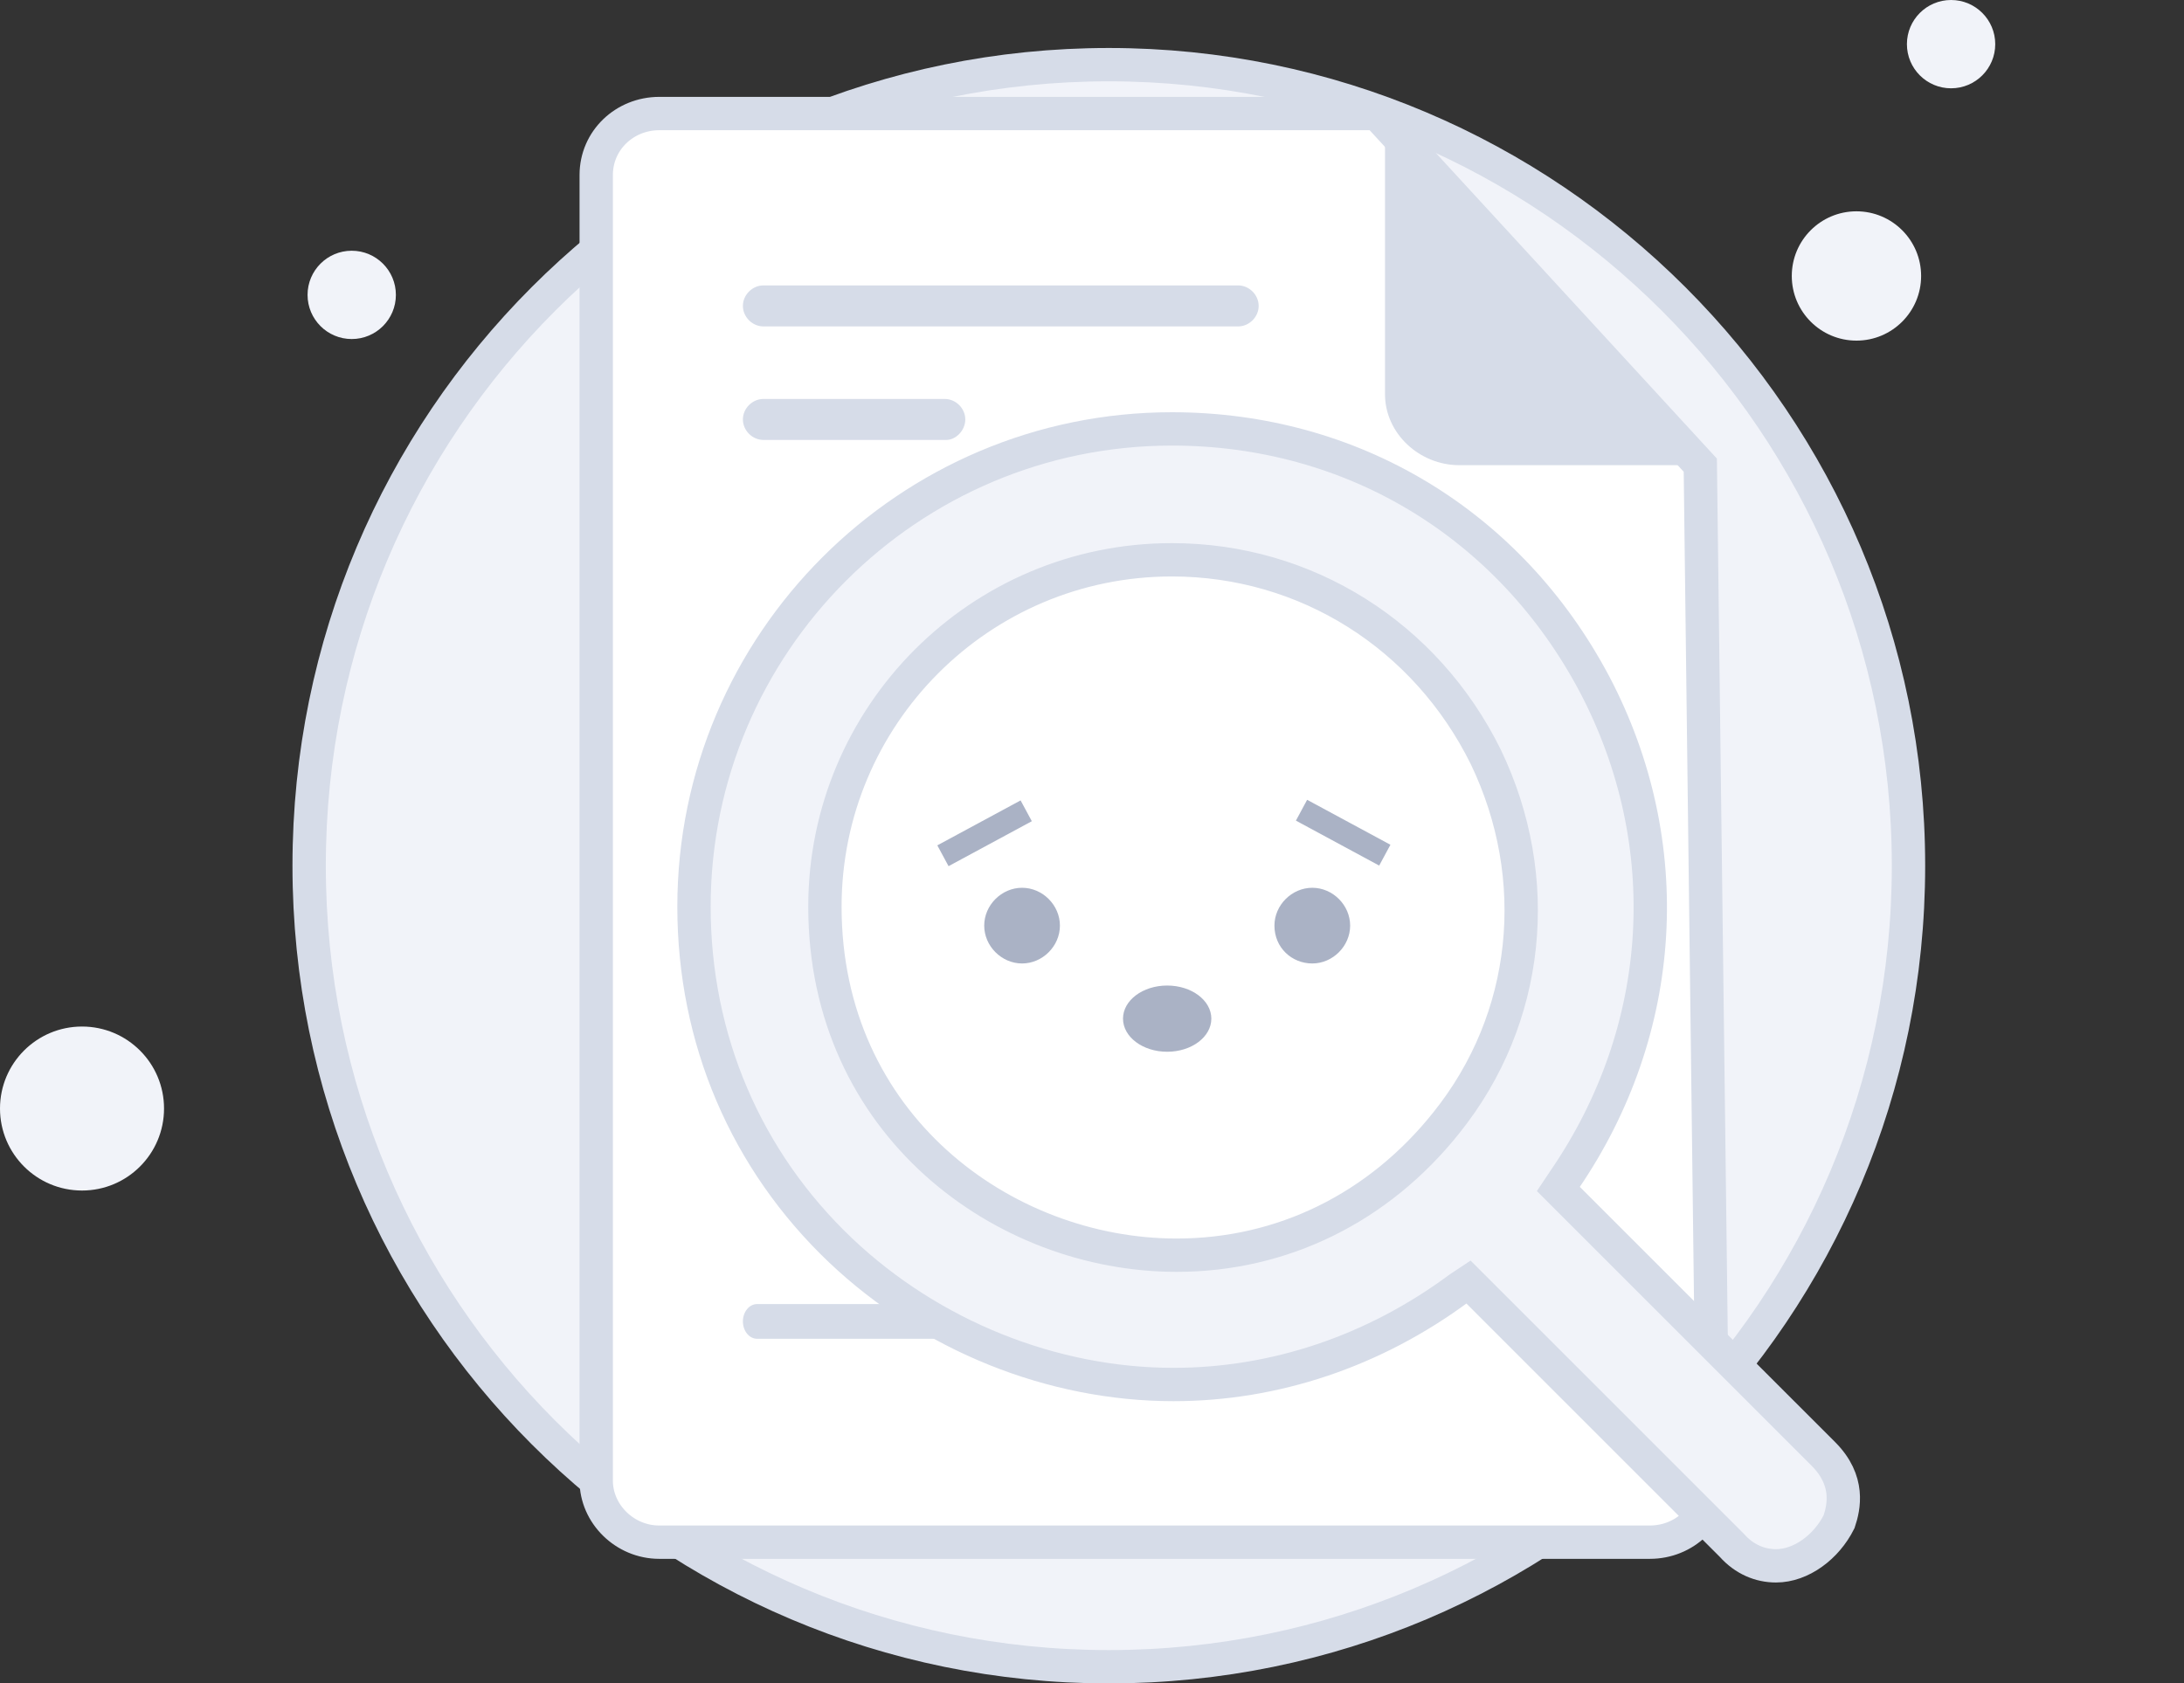 <svg width="131" height="101" viewBox="0 0 131 101" fill="none" xmlns="http://www.w3.org/2000/svg">
<rect x="0" y="0" width="131" height="101" fill="#333333" stroke="none"/>
<path d="M66.509 100C92.999 100 114.475 78.524 114.475 51.94C114.475 25.355 92.904 3.879 66.509 3.879C40.019 3.879 18.543 25.355 18.543 51.94C18.543 78.524 40.019 100 66.509 100Z" fill="#F1F3F9" stroke="#D6DCE8" stroke-width="2" stroke-miterlimit="10"/>
<path d="M111.353 20.436C113.495 20.436 115.232 18.699 115.232 16.557C115.232 14.414 113.495 12.678 111.353 12.678C109.211 12.678 107.474 14.414 107.474 16.557C107.474 18.699 109.211 20.436 111.353 20.436Z" fill="#F1F3F9"/>
<path d="M117.029 5.298C118.492 5.298 119.678 4.112 119.678 2.649C119.678 1.186 118.492 0 117.029 0C115.566 0 114.38 1.186 114.38 2.649C114.38 4.112 115.566 5.298 117.029 5.298Z" fill="#F1F3F9"/>
<path d="M21.097 20.341C22.56 20.341 23.746 19.155 23.746 17.692C23.746 16.229 22.56 15.043 21.097 15.043C19.634 15.043 18.448 16.229 18.448 17.692C18.448 19.155 19.634 20.341 21.097 20.341Z" fill="#F1F3F9"/>
<path d="M4.92 71.428C7.637 71.428 9.839 69.225 9.839 66.508C9.839 63.791 7.637 61.589 4.92 61.589C2.203 61.589 0 63.791 0 66.508C0 69.225 2.203 71.428 4.92 71.428Z" fill="#F1F3F9"/>
<path d="M101.987 27.909L102.744 88.836C102.744 90.918 101.041 92.526 98.96 92.526H39.546C37.465 92.526 35.762 90.823 35.762 88.836V10.501C35.762 8.42 37.465 6.812 39.546 6.812H82.592L101.987 27.909Z" fill="white" stroke="#D6DCE8" stroke-width="2" stroke-miterlimit="10"/>
<path d="M64.712 80.322H62.536C62.062 80.322 61.684 79.849 61.684 79.281C61.684 78.713 62.062 78.24 62.536 78.24H64.712C65.185 78.24 65.563 78.713 65.563 79.281C65.563 79.943 65.185 80.322 64.712 80.322Z" fill="#D6DCE8"/>
<path d="M58.089 80.322H45.411C44.938 80.322 44.56 79.849 44.56 79.281C44.56 78.713 44.938 78.24 45.411 78.24H58.089C58.562 78.24 58.94 78.713 58.94 79.281C58.94 79.943 58.562 80.322 58.089 80.322Z" fill="#D6DCE8"/>
<path d="M74.267 19.584H45.79C45.128 19.584 44.56 19.016 44.56 18.354C44.56 17.692 45.128 17.124 45.79 17.124H74.267C74.929 17.124 75.497 17.692 75.497 18.354C75.497 19.016 74.929 19.584 74.267 19.584Z" fill="#D6DCE8"/>
<path d="M56.764 26.395H45.79C45.128 26.395 44.56 25.828 44.56 25.165C44.56 24.503 45.128 23.936 45.79 23.936H56.67C57.332 23.936 57.9 24.503 57.9 25.165C57.9 25.828 57.332 26.395 56.764 26.395Z" fill="#D6DCE8"/>
<path d="M83.075 6.812V23.652C83.075 26.017 85.156 27.909 87.521 27.909H102.469" fill="#D6DCE8"/>
<path d="M106.528 93.945C105.582 93.945 104.636 93.567 103.879 92.716L88.08 76.916L87.512 77.294C82.403 81.079 76.443 83.066 70.388 83.066C63.103 83.066 55.819 80.133 50.426 75.024C44.749 69.631 41.627 62.346 41.627 54.4C41.627 38.6 54.494 25.733 70.293 25.733C81.079 25.733 90.54 31.41 95.648 41.06C100.663 50.615 100 61.779 93.851 70.767L93.472 71.334L109.366 87.228C110.975 88.837 110.596 90.445 110.312 91.296C109.556 92.81 108.042 93.945 106.528 93.945ZM70.293 33.586C58.751 33.586 49.48 42.952 49.48 54.4C49.48 67.455 60.17 75.308 70.577 75.308C76.916 75.308 82.687 72.469 86.755 67.361C91.769 61.117 92.621 52.697 89.12 45.412C85.525 38.127 78.335 33.586 70.293 33.586Z" fill="#F1F3F9" stroke="#D6DCE8" stroke-width="2" stroke-miterlimit="10"/>
<path d="M61.306 57.805C62.536 57.805 63.576 56.764 63.576 55.534C63.576 54.304 62.536 53.264 61.306 53.264C60.076 53.264 59.035 54.304 59.035 55.534C59.035 56.764 60.076 57.805 61.306 57.805Z" fill="#AAB2C5"/>
<path d="M78.713 57.805C79.943 57.805 80.984 56.764 80.984 55.534C80.984 54.304 79.943 53.264 78.713 53.264C77.484 53.264 76.443 54.304 76.443 55.534C76.443 56.859 77.484 57.805 78.713 57.805Z" fill="#AAB2C5"/>
<path d="M61.217 48.022L56.222 50.719L56.896 51.967L61.891 49.27L61.217 48.022Z" fill="#AAB2C5"/>
<path d="M78.404 47.986L77.731 49.235L82.726 51.932L83.4 50.683L78.404 47.986Z" fill="#AAB2C5"/>
<path d="M70.009 63.102C71.472 63.102 72.658 62.213 72.658 61.116C72.658 60.018 71.472 59.129 70.009 59.129C68.546 59.129 67.36 60.018 67.36 61.116C67.36 62.213 68.546 63.102 70.009 63.102Z" fill="#AAB2C5"/>
</svg>
